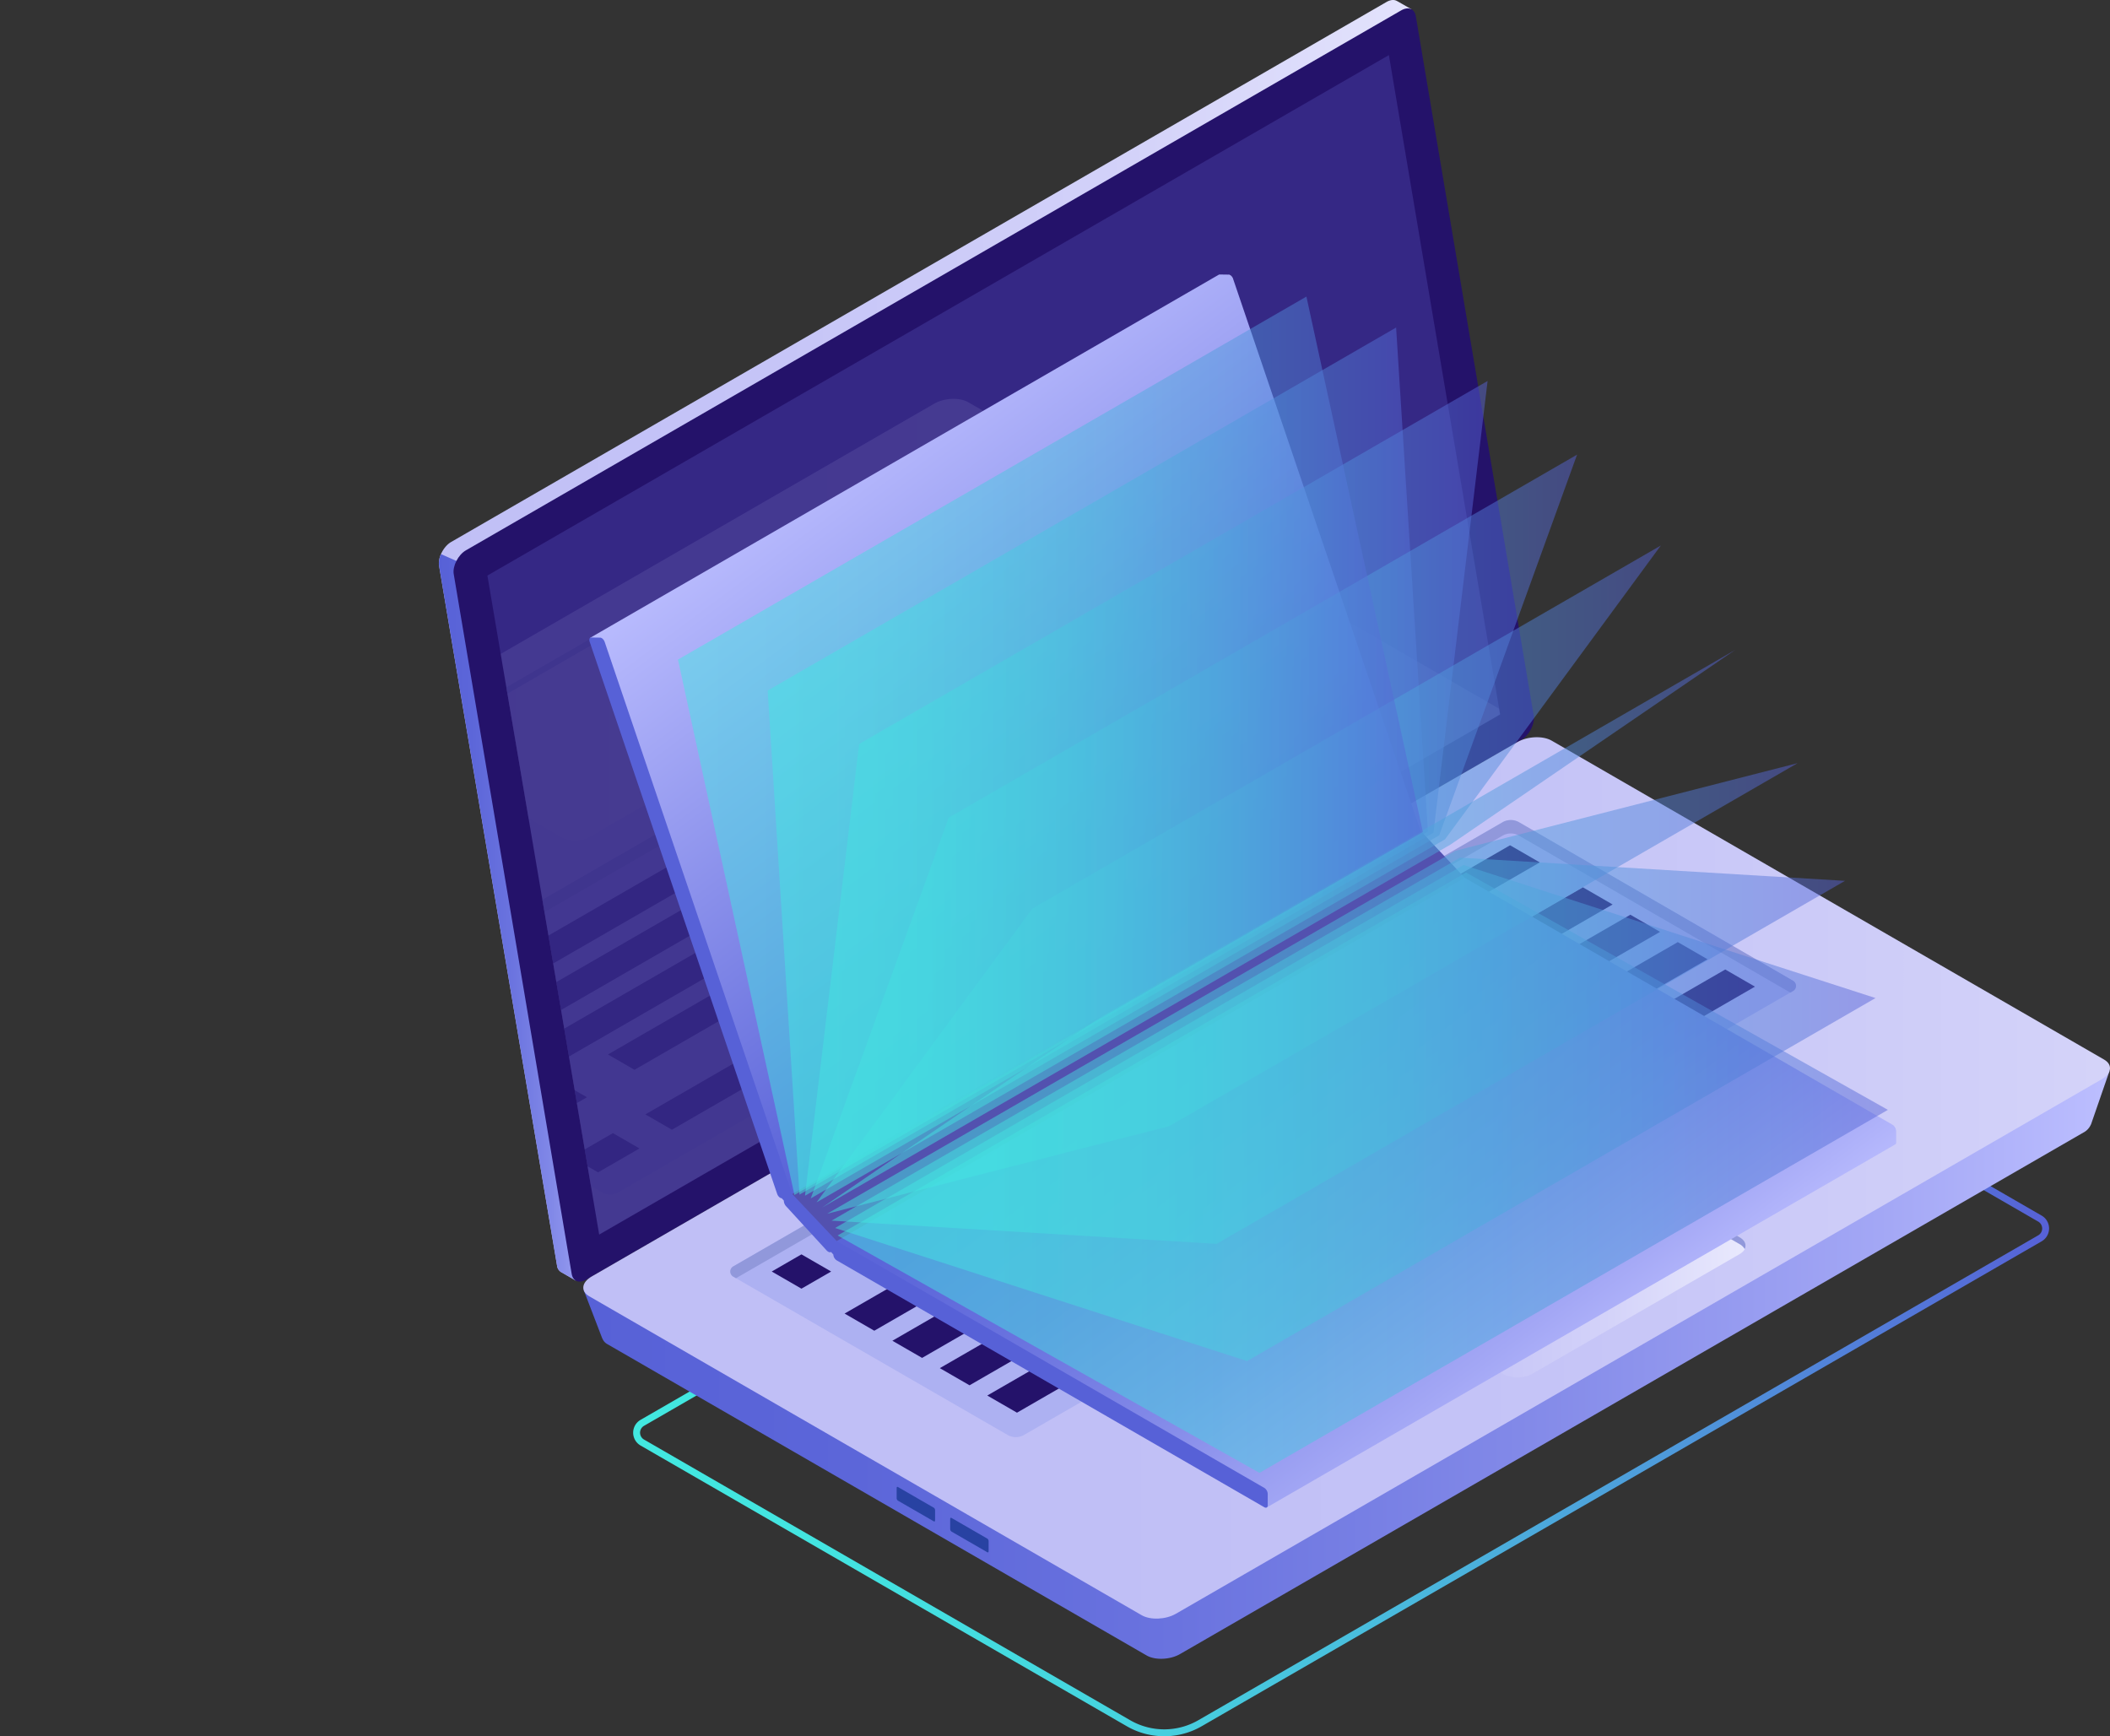 <svg id="Layer_1" data-name="Layer 1" xmlns="http://www.w3.org/2000/svg" xmlns:xlink="http://www.w3.org/1999/xlink" viewBox="0 0 1213.68 998.756"><rect x="0" y="0" width="1213.68" height="998.756" fill="#333333" stroke="none"/><defs><style>.cls-1{fill:none;}.cls-2{fill:url(#Áåçûìÿííûé_ãðàäèåíò_254);}.cls-3{fill:url(#Áåçûìÿííûé_ãðàäèåíò_3);}.cls-4{fill:url(#Áåçûìÿííûé_ãðàäèåíò_24);}.cls-5{fill:#24126a;}.cls-6{opacity:0.51;}.cls-7{fill:#453c9e;}.cls-8{fill:url(#Áåçûìÿííûé_ãðàäèåíò_24-2);}.cls-9{fill:url(#Áåçûìÿííûé_ãðàäèåíò_3-2);}.cls-10{fill:#2842a2;}.cls-11{fill:#adb1f2;}.cls-12{fill:#9198db;}.cls-13{fill:url(#Áåçûìÿííûé_ãðàäèåíò_3-3);}.cls-14{opacity:0.11;}.cls-15{clip-path:url(#clip-path);}.cls-16{fill:url(#Áåçûìÿííûé_ãðàäèåíò_3-4);}.cls-17{fill:url(#Áåçûìÿííûé_ãðàäèåíò_3-5);}.cls-18{fill:#fff;opacity:0.3;}.cls-19{fill:url(#Áåçûìÿííûé_ãðàäèåíò_10);}.cls-20{fill:url(#Áåçûìÿííûé_ãðàäèåíò_27);}.cls-21{fill:#5351af;}.cls-22,.cls-23,.cls-24,.cls-25,.cls-26,.cls-27,.cls-28,.cls-29,.cls-30,.cls-31{opacity:0.48;}.cls-22{fill:url(#Áåçûìÿííûé_ãðàäèåíò_254-2);}.cls-23{fill:url(#Áåçûìÿííûé_ãðàäèåíò_254-3);}.cls-24{fill:url(#Áåçûìÿííûé_ãðàäèåíò_254-4);}.cls-25{fill:url(#Áåçûìÿííûé_ãðàäèåíò_254-5);}.cls-26{fill:url(#Áåçûìÿííûé_ãðàäèåíò_254-6);}.cls-27{fill:url(#Áåçûìÿííûé_ãðàäèåíò_254-7);}.cls-28{fill:url(#Áåçûìÿííûé_ãðàäèåíò_254-8);}.cls-29{fill:url(#Áåçûìÿííûé_ãðàäèåíò_254-9);}.cls-30{fill:url(#Áåçûìÿííûé_ãðàäèåíò_254-10);}.cls-31{fill:url(#Áåçûìÿííûé_ãðàäèåíò_254-11);}</style><linearGradient id="Áåçûìÿííûé_ãðàäèåíò_254" x1="130.763" y1="763.304" x2="945.202" y2="763.304" gradientUnits="userSpaceOnUse"><stop offset="0" stop-color="#42e8e0"/><stop offset="0.151" stop-color="#43e3e0"/><stop offset="0.328" stop-color="#45d5df"/><stop offset="0.52" stop-color="#49bddd"/><stop offset="0.721" stop-color="#4e9cdb"/><stop offset="0.927" stop-color="#5472d8"/><stop offset="1" stop-color="#5761d7"/></linearGradient><linearGradient id="Áåçûìÿííûé_ãðàäèåíò_3" x1="19" y1="369.561" x2="640.458" y2="369.561" gradientUnits="userSpaceOnUse"><stop offset="0" stop-color="#c0bff6"/><stop offset="0.294" stop-color="#c5c4f7"/><stop offset="0.64" stop-color="#d3d2f9"/><stop offset="1" stop-color="#e9e9fd"/></linearGradient><linearGradient id="Áåçûìÿííûé_ãðàäèåíò_24" x1="19.004" y1="528.937" x2="125.714" y2="528.937" gradientUnits="userSpaceOnUse"><stop offset="0" stop-color="#5761d7"/><stop offset="0.178" stop-color="#5c66d9"/><stop offset="0.388" stop-color="#6a73df"/><stop offset="0.613" stop-color="#8289e8"/><stop offset="0.849" stop-color="#a3a7f5"/><stop offset="1" stop-color="#bcbeff"/></linearGradient><linearGradient id="Áåçûìÿííûé_ãðàäèåíò_24-2" x1="102.261" y1="708.094" x2="979.963" y2="708.094" xlink:href="#Áåçûìÿííûé_ãðàäèåíò_24"/><linearGradient id="Áåçûìÿííûé_ãðàäèåíò_3-2" x1="397.172" y1="678.828" x2="1275.341" y2="678.828" xlink:href="#Áåçûìÿííûé_ãðàäèåíò_3"/><linearGradient id="Áåçûìÿííûé_ãðàäèåíò_3-3" x1="545.889" y1="728.68" x2="770.675" y2="728.68" xlink:href="#Áåçûìÿííûé_ãðàäèåíò_3"/><clipPath id="clip-path" transform="translate(233.435 -1.244)"><polygon id="SVGID" class="cls-1" points="565.466 32.931 46.915 332.317 111.22 711.415 629.423 412.23 565.466 32.931"/></clipPath><linearGradient id="Áåçûìÿííûé_ãðàäèåíò_3-4" x1="61.661" y1="484.185" x2="939.83" y2="484.185" xlink:href="#Áåçûìÿííûé_ãðàäèåíò_3"/><linearGradient id="Áåçûìÿííûé_ãðàäèåíò_3-5" x1="3.862" y1="419.721" x2="228.649" y2="419.721" xlink:href="#Áåçûìÿííûé_ãðàäèåíò_3"/><linearGradient id="Áåçûìÿííûé_ãðàäèåíò_10" x1="231.843" y1="258.504" x2="655.805" y2="827.067" gradientUnits="userSpaceOnUse"><stop offset="0" stop-color="#bcbeff"/><stop offset="0.484" stop-color="#5761d7"/><stop offset="0.576" stop-color="#5c66d9"/><stop offset="0.684" stop-color="#6a73df"/><stop offset="0.8" stop-color="#8289e8"/><stop offset="0.922" stop-color="#a3a7f5"/><stop offset="1" stop-color="#bcbeff"/></linearGradient><linearGradient id="Áåçûìÿííûé_ãðàäèåíò_27" x1="-392.147" y1="1932.068" x2="7.89" y2="2185.416" gradientTransform="matrix(0.866, 0.5, 0, 1.155, 422.032, -1648.11)" gradientUnits="userSpaceOnUse"><stop offset="0" stop-color="#5761d7"/><stop offset="1" stop-color="#5761d7"/></linearGradient><linearGradient id="Áåçûìÿííûé_ãðàäèåíò_254-2" x1="441.568" y1="437.795" x2="821.346" y2="437.795" xlink:href="#Áåçûìÿííûé_ãðàäèåíò_254"/><linearGradient id="Áåçûìÿííûé_ãðàäèåíò_254-3" x1="463.04" y1="453.49" x2="855.678" y2="453.49" xlink:href="#Áåçûìÿííûé_ãðàäèåíò_254"/><linearGradient id="Áåçûìÿííûé_ãðàäèåíò_254-4" x1="466.359" y1="475.435" x2="907.15" y2="475.435" xlink:href="#Áåçûìÿííûé_ãðàäèåíò_254"/><linearGradient id="Áåçûìÿííûé_ãðàäèåíò_254-5" x1="469.68" y1="502.717" x2="955.329" y2="502.717" xlink:href="#Áåçûìÿííûé_ãðàäèåíò_254"/><linearGradient id="Áåçûìÿííûé_ãðàäèåíò_254-6" x1="472.866" y1="534.202" x2="998.212" y2="534.202" xlink:href="#Áåçûìÿííûé_ãðàäèåíò_254"/><linearGradient id="Áåçûìÿííûé_ãðàäèåíò_254-7" x1="475.784" y1="568.583" x2="1034.019" y2="568.583" xlink:href="#Áåçûìÿííûé_ãðàäèåíò_254"/><linearGradient id="Áåçûìÿííûé_ãðàäèåíò_254-8" x1="478.312" y1="604.431" x2="1061.26" y2="604.431" xlink:href="#Áåçûìÿííûé_ãðàäèåíò_254"/><linearGradient id="Áåçûìÿííûé_ãðàäèåíò_254-9" x1="480.347" y1="640.256" x2="1078.805" y2="640.256" xlink:href="#Áåçûìÿííûé_ãðàäèåíò_254"/><linearGradient id="Áåçûìÿííûé_ãðàäèåíò_254-10" x1="481.802" y1="674.569" x2="1085.923" y2="674.569" xlink:href="#Áåçûìÿííûé_ãðàäèåíò_254"/><linearGradient id="Áåçûìÿííûé_ãðàäèåíò_254-11" x1="389.974" y1="429.002" x2="818.44" y2="429.002" xlink:href="#Áåçûìÿííûé_ãðàäèåíò_254"/></defs><path class="cls-2" d="M436.244,1000a43.035,43.035,0,0,1-21.527-5.749L135.033,832.774a8.532,8.532,0,0,1,0-14.783L639.724,526.608l.993.574L940.934,700.513a8.535,8.535,0,0,1,0,14.783l-483.163,278.955A43.037,43.037,0,0,1,436.244,1000ZM639.724,531.193l-502.705,290.236a4.563,4.563,0,0,0,0,7.907l279.684,161.478a39.196,39.196,0,0,0,39.084,0l483.163-278.955a4.565,4.565,0,0,0,0-7.907Z" transform="translate(233.435 -1.244)"/><path class="cls-3" d="M640.345,408.211,573.033,8.857l5.412-2.279-8.133-4.663.013.047c-1.578-1.051-3.809-.987-6.268.433L26.097,312.988c-4.417,2.55-7.761,9.092-6.985,13.665l67.847,402.528a5.047,5.047,0,0,0,2.834,4.097l-.008.003,7.958,4.598L99.111,730.449l-.454.138,534.703-308.711C637.778,419.326,641.122,412.784,640.345,408.211Z" transform="translate(233.435 -1.244)"/><path class="cls-4" d="M29.095,323.908l-8.844-3.913a12.167,12.167,0,0,0-1.138,6.658L86.96,729.181a5.047,5.047,0,0,0,2.834,4.097l-.008.002,7.958,4.598L99.111,730.449l-.454.138,27.057-15.622Z" transform="translate(233.435 -1.244)"/><path class="cls-5" d="M641.8,426.717,103.839,737.31c-4.154,2.398-7.71,1.013-8.439-3.287L27.552,331.494c-.776-4.573,2.568-11.114,6.985-13.665L572.499,7.237c4.154-2.398,7.709-1.013,8.439,3.287l67.847,402.528C649.561,417.626,646.218,424.167,641.8,426.717Z" transform="translate(233.435 -1.244)"/><g class="cls-6"><polygon class="cls-7" points="798.901 31.687 280.35 331.073 344.655 710.171 862.858 410.986 798.901 31.687"/></g><path class="cls-8" d="M979.963,617.29l-29.358,15.332L656.22,462.659c-4.925-2.844-13.528-2.487-19.215.797L129.273,756.595c-4.859-2.718-27.012-13.371-27.012-13.371L113.008,771.224l.043-.034a6.401,6.401,0,0,0,3.004,3.334l310.047,179.005c4.925,2.844,13.528,2.487,19.215-.796L964.887,652.758a9.289,9.289,0,0,0,4.359-4.634l.041.026Z" transform="translate(233.435 -1.244)"/><path class="cls-9" d="M975.424,622.117,442.934,929.55c-5.829,3.365-14.645,3.731-19.693.816L105.484,746.909c-5.048-2.914-4.415-8.005,1.414-11.37l532.49-307.433c5.828-3.365,14.645-3.731,19.693-.816l317.757,183.457C981.885,613.661,981.252,618.751,975.424,622.117Z" transform="translate(233.435 -1.244)"/><path class="cls-10" d="M282.32,863.047V857.207c0-.553.336-.808.752-.568L303.668,868.53a1.8,1.8,0,0,1,.752,1.436v5.84c0,.553-.336.808-.752.568l-20.596-11.891A1.8,1.8,0,0,1,282.32,863.047Z" transform="translate(233.435 -1.244)"/><path class="cls-10" d="M313.12,880.83v-5.84c0-.553.336-.808.752-.568l20.596,11.891a1.8,1.8,0,0,1,.752,1.436v5.84c0,.553-.336.808-.752.568L313.872,882.266A1.8,1.8,0,0,1,313.12,880.83Z" transform="translate(233.435 -1.244)"/><path class="cls-11" d="M188.326,729.727l442.5-255.478a9.526,9.526,0,0,1,9.533.004l157.573,91.167a3.398,3.398,0,0,1-.003,5.883L355.636,826.662a9.527,9.527,0,0,1-9.524.001L188.326,735.612A3.397,3.397,0,0,1,188.326,729.727Z" transform="translate(233.435 -1.244)"/><path class="cls-12" d="M188.327,735.612l1.584.915L630.826,481.964a9.526,9.526,0,0,1,9.533.004l155.987,90.249,1.583-.914a3.397,3.397,0,0,0,.003-5.883L640.359,474.254a9.526,9.526,0,0,0-9.533-.004l-442.5,255.478A3.397,3.397,0,0,0,188.327,735.612Z" transform="translate(233.435 -1.244)"/><polygon class="cls-5" points="885.686 496.099 501.313 718.017 484.222 708.15 868.595 486.232 885.686 496.099"/><polygon class="cls-5" points="927.585 520.29 567.058 728.441 549.967 718.574 910.495 510.423 927.585 520.29"/><polygon class="cls-5" points="954.875 536.046 530.393 781.121 513.302 771.254 937.785 526.179 954.875 536.046"/><polygon class="cls-5" points="982.165 551.802 557.683 796.877 540.592 787.009 965.075 541.935 982.165 551.802"/><polygon class="cls-5" points="1009.455 567.558 584.973 812.633 567.882 802.765 992.365 557.69 1009.455 567.558"/><polygon class="cls-5" points="478.088 731.426 460.997 741.293 443.907 731.426 460.997 721.559 478.088 731.426"/><polygon class="cls-5" points="538.37 745.004 502.897 765.484 485.806 755.617 521.279 735.137 538.37 745.004"/><path class="cls-13" d="M647.864,791.551l119.314-68.886c4.663-2.692,4.663-7.057 0-9.75l-81.59-47.106c-4.663-2.692-12.224-2.692-16.888 0L549.386,734.695c-4.663,2.692-4.664,7.058-0,9.75L630.976,791.551C635.639,794.244,643.2,794.243,647.864,791.551Z" transform="translate(233.435 -1.244)"/><path class="cls-12" d="M549.386,738.685l119.314-68.886c4.664-2.692,12.224-2.692,16.888-0l81.59,47.106a7.311,7.311,0,0,1,2.931,2.88c1.233-2.355.293-5.008-2.931-6.87l-81.59-47.106c-4.663-2.692-12.224-2.692-16.888 0L549.386,734.695c-3.224,1.861-4.165,4.515-2.931,6.87A7.311,7.311,0,0,1,549.386,738.685Z" transform="translate(233.435 -1.244)"/><g class="cls-14"><g class="cls-15"><path class="cls-16" d="M639.913,427.473,107.423,734.906c-5.829,3.365-14.645,3.731-19.693.816L-230.027,552.266c-5.048-2.914-4.415-8.005,1.414-11.37l532.49-307.433c5.829-3.365,14.645-3.731,19.693-.816L641.326,416.103C646.374,419.018,645.741,424.108,639.913,427.473Z" transform="translate(233.435 -1.244)"/><path class="cls-17" d="M105.837,482.592l119.314-68.886c4.663-2.692,4.663-7.057 0-9.75l-81.59-47.106c-4.663-2.692-12.224-2.692-16.887 0L7.36,425.736c-4.663,2.692-4.664,7.058-0,9.75L88.95,482.592C93.613,485.284,101.174,485.284,105.837,482.592Z" transform="translate(233.435 -1.244)"/><path class="cls-12" d="M7.36,429.725l119.314-68.886c4.664-2.692,12.225-2.692,16.888-0l81.59,47.106a7.311,7.311,0,0,1,2.931,2.88c1.234-2.355.293-5.008-2.931-6.87l-81.59-47.106c-4.663-2.692-12.224-2.692-16.888 0L7.36,425.736c-3.224,1.861-4.165,4.515-2.931,6.87A7.309,7.309,0,0,1,7.36,429.725Z" transform="translate(233.435 -1.244)"/><path class="cls-11" d="M-45.09,590.244l442.5-255.478a9.526,9.526,0,0,1,9.533.005L564.516,425.938a3.398,3.398,0,0,1-.003,5.883l-442.293,255.358a9.527,9.527,0,0,1-9.524.001l-157.786-91.051A3.397,3.397,0,0,1-45.09,590.244Z" transform="translate(233.435 -1.244)"/><path class="cls-12" d="M-45.089,596.129l1.584.915L397.41,342.481a9.527,9.527,0,0,1,9.534.004l155.987,90.249,1.583-.914a3.397,3.397,0,0,0,.003-5.883L406.944,334.771a9.527,9.527,0,0,0-9.534-.005L-45.09,590.244A3.398,3.398,0,0,0-45.089,596.129Z" transform="translate(233.435 -1.244)"/><polygon class="cls-5" points="756.714 418.477 371.22 641.042 386.49 649.858 771.985 427.293 756.714 418.477"/><polygon class="cls-5" points="716.097 395.026 349.691 606.571 364.961 615.387 731.367 403.843 716.097 395.026"/><polygon class="cls-5" points="322.331 622.367 288.11 642.125 303.38 650.941 337.601 631.184 322.331 622.367"/><polygon class="cls-5" points="352.556 651.818 328.727 665.576 343.997 674.392 367.826 660.634 352.556 651.818"/><polygon class="cls-5" points="690.646 380.332 262.659 627.431 277.929 636.247 705.917 389.149 690.646 380.332"/><polygon class="cls-5" points="665.196 365.638 237.209 612.737 252.479 621.553 680.466 374.455 665.196 365.638"/><polygon class="cls-5" points="639.745 350.945 211.758 598.043 227.028 606.859 655.015 359.761 639.745 350.945"/></g></g><path class="cls-18" d="M489.086,864.016,857.208,651.481a4.385,4.385,0,0,0-1.314-2.662L486.428,862.131Z" transform="translate(233.435 -1.244)"/><path class="cls-18" d="M473.496,159.246,107.274,370.685l2.659,1.885L475.732,161.375A3.563,3.563,0,0,0,473.496,159.246Z" transform="translate(233.435 -1.244)"/><path class="cls-19" d="M855.292,648.332,609.331,506.326a1.783,1.783,0,0,0-.316-.109l.014-.066L583.711,479.27,475.889,161.758c-.473-1.392-1.642-2.532-2.611-2.545l-5.142-.073a.984.984,0,0,0-.562.161l-.003-.008L106.132,368.085,220.94,690.594l21.408,26.164,51.7,31.262,159.271,90.637,41.911,29.715L856.673,659.584h0l.004-.002-.001-.001a1.373,1.373,0,0,0,.568-1.261v-6.606A4.316,4.316,0,0,0,855.292,648.332Z" transform="translate(233.435 -1.244)"/><path class="cls-20" d="M493.808,857.152,247.847,715.146a1.79,1.79,0,0,0-.316-.109l.014-.066-25.318-26.881L114.404,370.578c-.473-1.392-1.642-2.532-2.611-2.546l-5.142-.073c-.969-.013-1.372,1.104-.899,2.496L213.574,687.967c.472,1.392,1.642,2.532,2.611,2.546l1.238,1.348a4.887,4.887,0,0,0,1.329,3.286L242.042,720.536c.885.965,1.882,1.276,2.52.892l1.332,1.451a4.315,4.315,0,0,0,1.953,3.382l245.961,142.006c1.078.622,1.953.118,1.953-1.127v-6.606A4.316,4.316,0,0,0,493.808,857.152Z" transform="translate(233.435 -1.244)"/><polygon class="cls-21" points="481.282 713.902 842.45 504.973 817.146 478.026 455.662 686.846 481.282 713.902"/><polygon class="cls-22" points="459.861 687.181 441.568 397.23 803.052 188.41 821.346 478.361 459.861 687.181"/><polygon class="cls-23" points="463.04 687.841 494.194 427.96 855.678 219.14 824.525 479.021 463.04 687.841"/><polygon class="cls-24" points="466.359 689.35 545.666 470.339 907.15 261.519 827.843 480.53 466.359 689.35"/><polygon class="cls-25" points="469.68 691.647 593.844 522.606 955.329 313.786 831.165 482.827 469.68 691.647"/><polygon class="cls-26" points="472.866 694.636 636.728 582.589 998.212 373.769 834.351 485.816 472.866 694.636"/><polygon class="cls-27" points="837.268 489.372 1034.019 438.975 672.534 647.795 475.784 698.191 837.268 489.372"/><polygon class="cls-28" points="839.797 493.347 1061.26 506.695 699.776 715.515 478.312 702.167 839.797 493.347"/><polygon class="cls-29" points="841.831 497.577 1078.805 574.115 717.32 782.935 480.347 706.397 841.831 497.577"/><polygon class="cls-30" points="843.287 501.885 1085.923 638.432 724.438 847.252 481.802 710.705 843.287 501.885"/><polygon class="cls-31" points="818.44 478.578 456.955 687.397 389.974 379.426 751.458 170.606 818.44 478.578 818.44 478.578"/></svg>